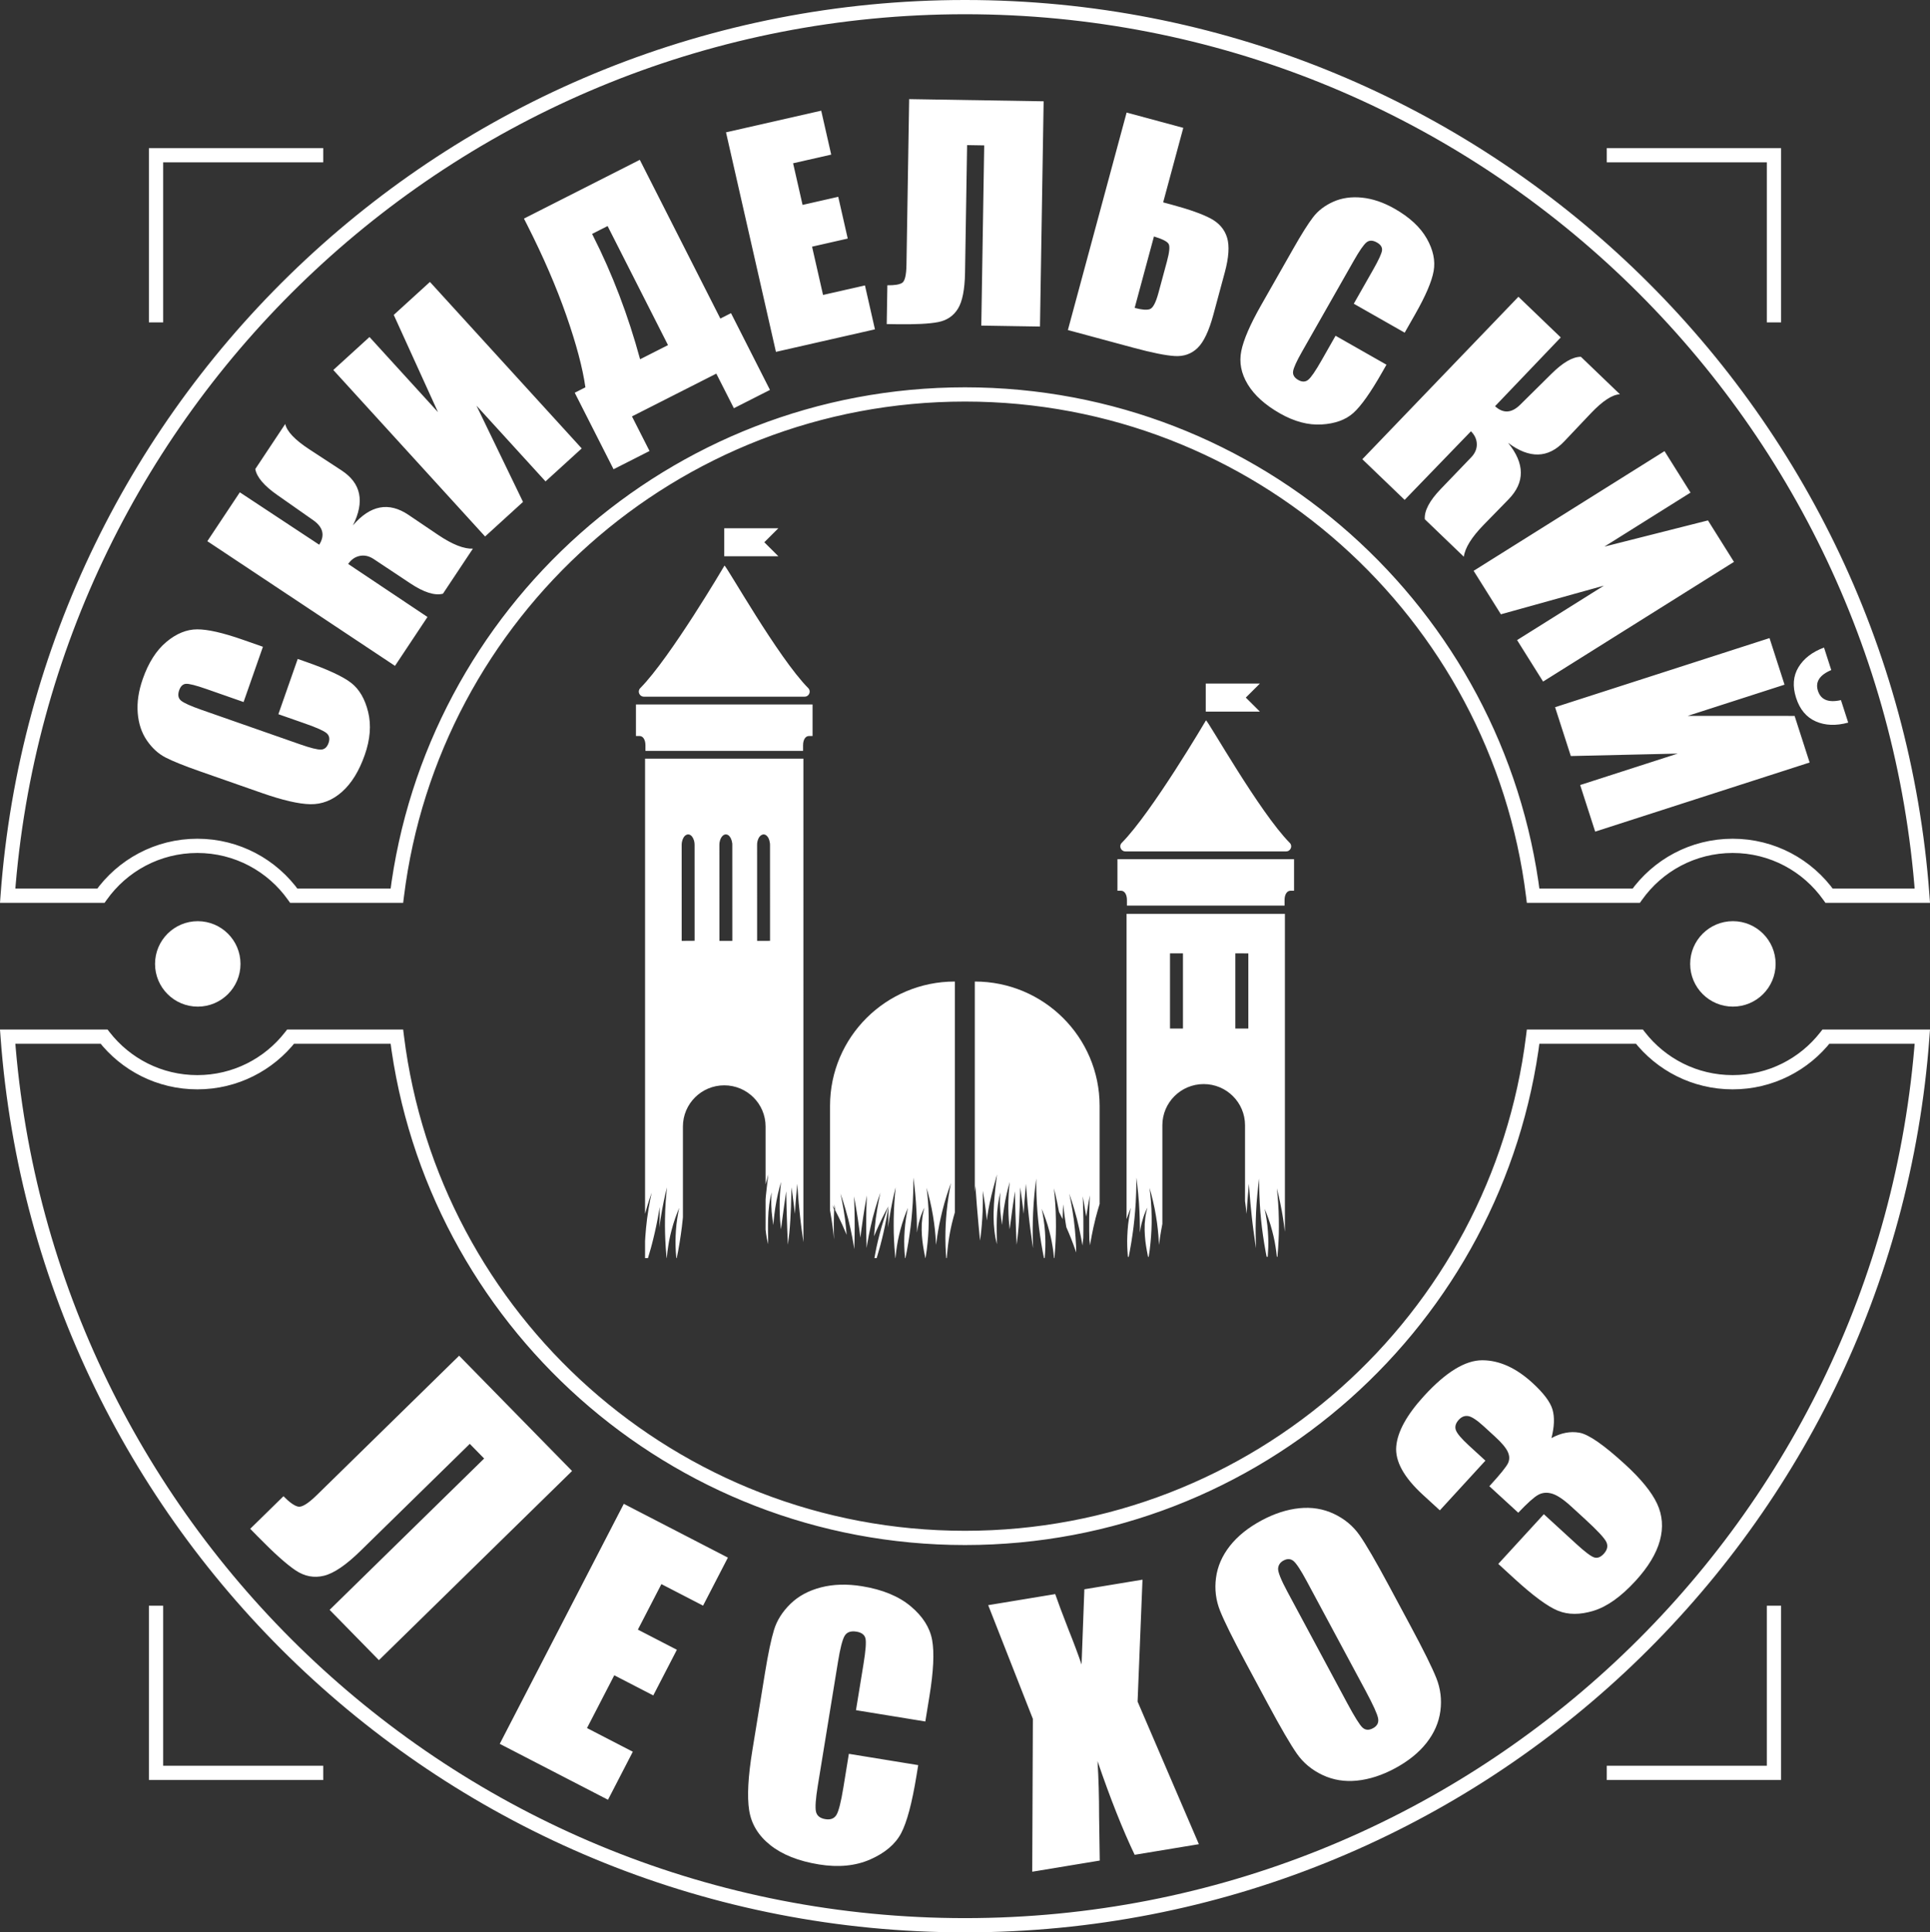 <?xml version="1.0" encoding="utf-8"?>
<!-- Generator: Adobe Illustrator 24.1.2, SVG Export Plug-In . SVG Version: 6.00 Build 0)  -->
	<svg version="1.1" id="logo" xmlns="http://www.w3.org/2000/svg" xmlns:xlink="http://www.w3.org/1999/xlink" x="0px" y="0px"
            viewBox="0 0 677.56 678.5" style="enable-background:new 0 0 677.56 678.5;" xml:space="preserve">
           <rect x="0" y="0" width="677.56" height="678.5" fill="#333333" stroke="none"/>
           <style type="text/css">
               .st0{fill:none;stroke:#fff;stroke-width:5;stroke-miterlimit:10;stroke-dasharray:4240;}
               .st1{fill:#fff; animation: check_c_o 1000ms linear 1 normal forwards}@keyframes check_c_o { 0% {opacity: 0} 79% {opacity: 0} 80% {opacity: 0.3} 100% {opacity: 1}}
               .st11{fill:rgba(255, 255, 255, 1); animation: check_c_o 1000ms linear 1 normal forwards}@keyframes check_c_o { 0% {opacity: 0} 79% {opacity: 0} 80% {opacity: 0.3} 100% {opacity: 1}}          
           </style>
           <path id="kontur_1_"  stroke-dashoffset="0" class="st0" d="M54.78,113.195V54.5h58.695 M622.78,113.195V54.5
               h-58.695 M564.085,622.5h58.695v-58.695 M54.78,563.805V622.5h58.695 M641.02,364
               c-7.59,9.74-19.43,16-32.74,16s-25.15-6.26-32.74-16h-37.31
               c-12.3,99.21-96.91,176-199.45,176s-187.15-76.79-199.45-176h-37.31
               c-7.59,9.74-19.43,16-32.74,16s-25.15-6.26-32.74-16H2.69
               c12.8,174.45,158.38,312,336.09,312s323.29-137.55,336.09-312H641.02z
               M338.78,2.5C161.07,2.5,15.49,140.05,2.69,314.5h32.74
               C42.94,303.91,55.3,297,69.28,297s26.34,6.91,33.85,17.5h36.2
               c12.3-99.21,96.91-176,199.45-176s187.15,76.79,199.45,176h36.2
               c7.51-10.59,19.87-17.5,33.85-17.5s26.34,6.91,33.85,17.5h32.74
               C662.07,140.05,516.49,2.5,338.78,2.5z"/>
               <animate href="#kontur_1_" attributeName="stroke-dashoffset" begin="0s;click"  restart="whenNotActive" values="4240; 0" dur="2s" repeatCount="1" fill="freeze"	calcMode="linear"></animate>
           <path id="tochka_1_" class="st11" d="M608.363,323.448c-8.284,0-15,6.716-15,15c0,8.284,6.716,15,15,15
               s15-6.716,15-15C623.363,330.163,616.648,323.448,608.363,323.448L608.363,323.448z
               M69.43,323.453c-8.284,0-15,6.716-15,15c0,8.284,6.716,15,15,15s15-6.716,15-15
               C84.43,330.168,77.714,323.453,69.43,323.453L69.43,323.453z"/>

           
           
           
           <path id="towers" class="st1" d="M273.26,185.48h-19v9.84h19l-4.94-4.92L273.26,185.48z M283.75,241.62
               c-10.6-10.7-28.74-42.99-29.41-43.02c0,0-18.99,32.32-29.57,43.02
               c-0.55,0.56-0.63,1.31-0.36,1.92c0.26,0.61,0.85,1.08,1.63,1.08
               h56.44c0.81,0,1.41-0.51,1.66-1.15
               C284.37,242.87,284.28,242.15,283.75,241.62z M442.3,240.02h-19v9.84h19
               l-4.94-4.92L442.3,240.02z M223.26,247.35v11.08h1.25
               c1.25,0,2.08,1.31,2.08,3.26v1.96h55.34v-1.96
               c0-1.95,0.83-3.26,2.08-3.26h1.25v-11.08H223.26z M452.79,295.95
               C442.19,285.25,424.05,252.96,423.38,252.93c0,0-18.99,32.32-29.57,43.02
               c-0.56,0.55-0.63,1.31-0.37,1.92c0.27,0.61,0.86,1.08,1.64,1.08
               h56.44c0.81,0,1.41-0.51,1.66-1.15
               C453.41,297.2,453.32,296.48,452.79,295.95z M226.46,266.38V426.21
               c0.48-1.75,0.97-3.41,1.4-4.72c0.26-0.83,0.51-1.51,0.67-1.99
               c0.16-0.48,0.26-0.75,0.26-0.75s-0.06,0.28-0.17,0.78
               c-0.1,0.49-0.27,1.2-0.42,2.05c-0.34,1.7-0.71,3.98-1.02,6.26
               c-0.29,2.29-0.51,4.58-0.62,6.3c-0.05,0.65-0.08,1.21-0.1,1.66
               v5.92c0,0.02,0,0.03,0,0.03h1.02c0.78-2.56,1.36-4.77,1.36-4.77
               s0.86-3.24,1.54-6.53c0.7-3.3,1.21-6.64,1.21-6.64
               s0.04,3.38-0.1,6.77c-0.01,0.16-0.01,0.31-0.02,0.46
               c0.2-1.56,0.54-3.91,0.97-6.25c0.37-2.01,0.78-4,1.13-5.48
               c0.31-1.3,0.53-2.21,0.58-2.42c-0.05,0.48-0.45,4.25-0.61,8.02
               c-0.07,2.02-0.11,4.04-0.1,5.55c0.02,1.51,0.04,2.51,0.04,2.51
               s0.09,4.02,0.47,8.01C233.98,441.24,234,441.5,234.03,441.75h0.05v-0.04
               c0.14-1.54,0.33-3.07,0.52-4.2c0.18-1.14,0.32-1.89,0.32-1.89
               s0.15-0.75,0.4-1.87c0.25-1.11,0.64-2.58,1.07-4.03
               c0.45-1.45,0.95-2.87,1.37-3.92c0.36-0.92,0.63-1.56,0.69-1.71
               c-0.03,0.16-0.18,0.84-0.36,1.8c-0.21,1.1-0.43,2.58-0.61,4.05
               c-0.15,1.48-0.26,2.96-0.29,4.06c-0.04,1.11-0.05,1.84-0.05,1.84
               s0,0.74,0.03,1.84c0.03,1.1,0.12,2.56,0.26,4
               c0,0.02,0.01,0.05,0.01,0.07h0.13c0.17-0.79,0.33-1.6,0.49-2.43
               c0.39-2.11,0.74-4.24,0.96-5.85c0.22-1.6,0.36-2.67,0.36-2.67
               s0.12-1.08,0.3-2.69c0.02-0.23,0.05-0.48,0.07-0.73v-31.83
               c0-7.98,6.49-14.46,14.51-14.46c8.01,0,14.51,6.48,14.51,14.46v20.31
               c0.11-0.43,0.23-0.84,0.33-1.22c0.34-1.21,0.58-2.06,0.63-2.26
               c-0.02,0.2-0.13,1.09-0.29,2.33c-0.18,1.41-0.39,3.31-0.57,5.2
               c-0.04,0.43-0.07,0.85-0.1,1.27v10.58c0.1,0.96,0.24,2,0.43,3.02
               c0.14,0.72,0.31,1.44,0.49,2.12c-0.01-0.84-0.03-1.63-0.04-2.31
               c-0.02-1.29-0.03-2.16-0.03-2.16s0-0.86,0-2.17
               c0-1.3,0.04-3.04,0.17-4.78c0.14-1.74,0.37-3.46,0.64-4.73
               c0.1-0.64,0.26-1.16,0.34-1.53c0.09-0.37,0.14-0.58,0.14-0.58
               s-0.01,0.22-0.04,0.59c-0.02,0.38-0.09,0.91-0.1,1.56
               c-0.05,1.28,0,2.99,0.13,4.69c0.16,1.69,0.39,3.38,0.59,4.64
               c0,0.01,0,0.01,0.01,0.02c0.07-1.05,0.13-1.72,0.13-1.72
               s0.08-0.86,0.24-2.15c0.15-1.28,0.42-2.98,0.73-4.67
               c0.33-1.68,0.71-3.35,1.04-4.59c0.29-1.08,0.51-1.84,0.56-2.01
               c-0.02,0.18-0.11,0.96-0.21,2.07c-0.13,1.27-0.23,2.96-0.28,4.65
               c-0.03,1.69-0.01,3.37,0.04,4.63c0.06,1.26,0.11,2.1,0.11,2.1
               s0.06,0.84,0.19,2.08c0.03,0.35,0.07,0.72,0.12,1.12
               c0.07-0.54,0.47-3.59,0.88-6.65C275.53,421.64,276,418.28,276,418.28
               s0.08,3.39,0.16,6.79c0.11,3.38,0.22,6.77,0.22,6.77
               s0.1,2.42,0.22,5.21c0.21-1.49,0.38-2.99,0.5-4.13
               c0.13-1.29,0.19-2.15,0.19-2.15s0.06-0.86,0.15-2.15
               c0.08-1.3,0.17-3.03,0.24-4.77c0.12-3.47,0.19-6.96,0.19-6.96
               s0.49,3.45,0.92,6.91c0.1,0.82,0.2,1.64,0.28,2.41
               c0.07-1.1,0.14-2.38,0.23-3.65c0.25-3.46,0.6-6.9,0.6-6.9
               s0.21,3.45,0.52,6.89c0.31,3.43,0.72,6.85,0.72,6.85
               s0.41,3.38,0.91,6.75V266.38H226.46z M239.32,330.36l-0.01-33.63
               c0-0.13,0.01-0.25,0.01-0.37c0.01-0.14,0.02-0.27,0.04-0.4
               c0-0.01,0-0.01,0-0.02v-0.01l0.01-0.01v-0.04c0-0.01,0-0.01,0-0.01
               c0-0.01,0-0.01,0-0.01s0,0,0-0.01c0.01,0,0.01,0,0.01,0v-0.01
               c0-0.01,0-0.01,0-0.01s0,0,0-0.01c0,0,0,0,0-0.01v-0.01c0,0,0,0,0-0.01
               c0.01,0,0.01-0.01,0.01-0.01c0-0.01,0-0.01,0-0.01s0,0,0-0.01c0,0,0,0,0-0.01
               s0-0.02,0-0.02c0.01-0.01,0.01-0.01,0.01-0.01s0,0,0-0.01c0,0,0,0,0-0.01
               v-0.01c0.1-0.58,0.29-1.1,0.53-1.53l0.01-0.01v-0.01
               c0.01-0.01,0.01-0.01,0.01-0.01v-0.01c0.01,0,0.01-0.01,0.01-0.01
               c0-0.01,0-0.01,0-0.01c0.01,0,0.01,0,0.01,0c0-0.01,0-0.01,0-0.01
               c0.01,0,0.01-0.01,0.01-0.01s0,0,0-0.01h0.01v-0.01
               c0-0.01,0.01-0.01,0.01-0.01v-0.01c0,0,0.01,0,0.01-0.01
               c0-0.01,0.01-0.01,0.01-0.01v-0.01c0,0,0.01,0,0.01-0.01v-0.01h0.01
               c0-0.01,0-0.01,0-0.01s0.01,0,0.01-0.01v-0.01h0.01c0-0.01,0-0.01,0-0.01
               l0.01-0.01v-0.01h0.01c0-0.01,0-0.01,0-0.01s0.01,0,0.01-0.01
               c0-0.01,0-0.01,0-0.01c0.01,0,0.01,0,0.01,0c0-0.01,0-0.01,0-0.01
               c0.01,0,0.01,0,0.01-0.01c0,0,0,0,0-0.01c0.01,0,0.01,0,0.01,0v-0.01
               c0.01,0,0.01,0,0.01,0c0-0.01,0-0.01,0-0.01s0,0,0.01-0.01
               c0-0.01,0-0.01,0-0.01h0.01c0,0,0,0,0-0.01h0.01c0-0.01,0-0.01,0-0.01
               c0.01-0.01,0.01-0.01,0.01-0.01s0,0,0-0.01c0.01,0,0.01,0,0.01,0v-0.01
               h0.01c0,0,0,0,0-0.01c0,0,0,0,0.01,0v-0.01c0-0.01,0.01-0.01,0.01-0.01v-0.01
               c0,0,0,0,0.01,0v-0.01c0.01,0,0.01,0,0.01,0s0,0,0-0.01c0,0,0.01,0,0.01-0.01
               C240.25,293.7,240.25,293.7,240.25,293.7v-0.01c0.01,0,0.01,0,0.01,0s0,0,0-0.01
               h0.01c0-0.01,0-0.01,0.01-0.01c0,0,0,0,0-0.01c0.01,0,0.01-0.01,0.01-0.01
               s0,0,0.01,0c0-0.01,0-0.01,0.01-0.02c0-0.01,0.01-0.01,0.01-0.01
               c0.01-0.01,0.01-0.01,0.01-0.02c0.01,0,0.01-0.01,0.02-0.01
               c0,0,0,0,0-0.01c0.01,0,0.01,0,0.01-0.01c0.01,0,0.01-0.01,0.01-0.01
               c0.01,0,0.01,0,0.01,0s0,0,0-0.01c0,0,0.01,0,0.01-0.01
               c0.01,0,0.01-0.01,0.01-0.01c0.01-0.01,0.02-0.01,0.02-0.02
               c0.01,0,0.01-0.01,0.01-0.01c0.01,0,0.01-0.01,0.02-0.02
               c0,0,0.01,0,0.01-0.01c0.01,0,0.01-0.01,0.02-0.01l0.01-0.01
               c0.01-0.01,0.01-0.01,0.02-0.02l0.01-0.01
               c0.01-0.01,0.01-0.01,0.02-0.01c0.01-0.01,0.02-0.02,0.03-0.03
               c0,0,0-0.01,0.01-0.01c0,0,0.01-0.01,0.02-0.01
               c0-0.01,0.01-0.01,0.01-0.01c0.01-0.01,0.01-0.01,0.02-0.02
               c0,0,0.01,0,0.01-0.01c0.01,0,0.01,0,0.01-0.01c0.01,0,0.01,0,0.01,0
               l0.01-0.01c0.01,0,0.01-0.01,0.02-0.01l0.01-0.01
               c0.01-0.01,0.01-0.01,0.02-0.01c0-0.01,0-0.01,0-0.01h0.01c0,0,0,0,0.01,0
               c0-0.01,0-0.01,0.01-0.01c0-0.01,0.01-0.01,0.01-0.01h0.01v-0.01h0.01
               c0.01-0.01,0.01-0.01,0.01-0.01s0,0,0.01,0v-0.01h0.01
               c0.01-0.01,0.01-0.01,0.02-0.01c0.01-0.01,0.01-0.01,0.01-0.01
               s0,0,0.01,0l0.01-0.01h0.01v-0.01c0.01,0,0.01,0,0.01,0h0.01v-0.01
               c0.01,0,0.01,0,0.01,0s0,0,0.01,0v-0.01c0.01,0,0.01,0,0.01,0
               c0.01,0,0.01,0,0.01-0.01h0.01c0.01,0,0.01,0,0.01-0.01c0,0,0,0,0.01,0
               c0.01,0,0.01,0,0.01-0.01c0.01,0,0.01,0,0.01,0s0,0,0.01,0v-0.01
               c0.01,0,0.01,0,0.01,0s0,0,0.01,0v-0.01c0.01,0,0.01,0,0.01,0s0,0,0.01,0h0.01
               c0-0.01,0-0.01,0-0.01s0,0,0.01,0h0.01c0,0,0,0,0-0.01h0.02c0,0,0,0,0.01,0
               c0-0.01,0-0.01,0-0.01c0.01,0,0.01,0,0.01,0s0,0,0.01,0
               s0.01-0.01,0.01-0.01s0,0,0.01,0c0,0,0,0,0.01,0c0,0,0,0,0.01,0
               c0-0.01,0-0.01,0-0.01h0.02c0.01,0,0.01,0,0.01,0v-0.01
               c0.01,0,0.01,0,0.01,0s0,0,0.01,0h0.01l0.01-0.01h0.02
               c0.01,0,0.01,0,0.01,0s0,0,0-0.01c0.01,0,0.01,0,0.01,0s0,0,0.01,0h0.02
               c0.01,0,0.01,0,0.01,0c0-0.01,0-0.01,0-0.01c0.01,0,0.01,0,0.01,0s0,0,0.01,0
               h0.02c0.01,0,0.01,0,0.01,0V293c0.01,0,0.01,0,0.01,0s0,0,0.01,0h0.02
               c0,0,0,0,0.01,0c0.01,0,0.01,0,0.01,0h0.01c0,0,0,0,0-0.01c0,0,0,0,0.01,0h0.01
               c0,0,0,0,0.01,0s0.01,0,0.02,0c0.01,0,0.01,0,0.01,0c0.01,0,0.01,0,0.01,0h0.03
               c0,0,0,0,0.01,0c0.01,0,0.01,0,0.01,0h0.01c0,0,0,0,0.01,0s0.01,0,0.01,0h0.01
               c0,0,0,0,0.01,0c0.01,0,0.01,0,0.01,0s0,0,0.01,0c0,0,0,0,0.01,0h0.01c0,0,0,0,0.01,0
               c0,0,0,0,0.01,0h0.01c0,0,0,0,0.01,0s0.01,0,0.01,0s0,0,0.01,0s0.01,0,0.01,0
               c0.01,0,0.01,0,0.01,0s0,0,0.01,0c0.01,0,0.01,0,0.01,0h0.01c0,0,0,0,0.01,0
               C241.75,293,241.75,293,241.75,293c0.01,0,0.01,0,0.01,0s0,0,0.01,0c0,0,0,0,0.01,0h0.01
               c0,0,0,0,0.01,0s0.01,0,0.01,0h0.01c0,0,0,0,0,0.01h0.02c0.01,0,0.01,0,0.01,0
               c0.01,0,0.01,0,0.01,0h0.01c0,0,0,0,0,0.01h0.02c0.01,0,0.01,0,0.01,0
               c0.01,0,0.01,0,0.01,0s0,0,0.01,0v0.01c0,0,0,0,0.01,0h0.01
               c0.01,0,0.01,0,0.01,0l0.01,0.01c0,0,0,0,0.01,0c0.01,0,0.01,0,0.01,0
               s0,0,0.01,0v0.01h0.03c0,0,0,0,0,0.01c0.01,0,0.01,0,0.01,0
               c0.01,0,0.01,0,0.01,0c0.01,0,0.01,0,0.01,0s0,0.01,0.01,0.01c0,0,0,0,0.01,0
               h0.01c0,0,0,0,0,0.01c0,0,0,0,0.01,0h0.02v0.01h0.01c0,0,0,0,0.01,0c0,0,0,0,0,0.01
               c0.01,0,0.01,0,0.01,0s0,0,0.01,0c0.01,0,0.01,0,0.01,0.01c0,0,0,0,0.01,0
               c0,0,0,0,0.01,0v0.01c0,0,0,0,0.01,0c0,0,0,0,0.01,0c0,0.01,0,0.01,0.01,0.01
               c0,0,0,0,0.01,0l0.01,0.01c0,0,0,0,0.01,0c0,0,0,0.01,0.01,0.01c0,0,0,0,0.01,0
               c0,0,0,0.01,0.01,0.01h0.01c0,0.01,0,0.01,0.01,0.01c0,0,0,0,0.01,0
               c0,0,0,0,0,0.01c0,0,0,0,0.01,0c0,0,0,0,0.01,0c0,0.01,0,0.01,0,0.01s0,0,0.01,0
               c0,0,0,0,0.01,0v0.01c0,0,0,0,0.01,0c0,0,0,0.01,0.01,0.01s0.01,0,0.01,0s0,0,0,0.01
               c0.01,0,0.01,0,0.01,0s0,0,0.01,0c0,0,0,0,0,0.01h0.01c0,0,0,0,0,0.01
               c0.01,0,0.01,0,0.01,0h0.01V293.25c0,0,0,0,0.01,0c0,0.01,0.01,0.01,0.01,0.01
               s0,0,0.01,0c0,0,0,0,0,0.01c0,0,0,0,0.01,0c0,0,0,0.01,0.01,0.01
               c0.01,0,0.01,0,0.01,0c0,0.01,0,0.01,0,0.01h0.01v0.01
               c0.01,0,0.01,0,0.01,0s0,0,0.01,0.01c0,0,0,0,0.01,0v0.01c0,0,0,0,0.01,0v0.01
               c0.01,0,0.01,0,0.01,0s0.01,0,0.01,0.01h0.01c0,0,0,0,0,0.01
               c0.01,0,0.01,0,0.01,0s0,0,0,0.01c0,0,0,0,0.01,0c0,0,0,0,0,0.01
               c0.01,0,0.01,0,0.01,0h0.01c0,0.01,0,0.01,0,0.01s0,0,0.01,0
               c0,0.01,0,0.01,0,0.01c0.01,0,0.01,0,0.01,0s0,0,0,0.01h0.01v0.01h0.01
               c0,0,0,0.01,0.01,0.01c0.01,0,0.01,0.01,0.01,0.01s0.01,0,0.01,0.01
               c0,0,0,0,0.01,0v0.01c0,0,0,0,0.01,0v0.01h0.01c0,0.01,0,0.01,0,0.01s0,0,0.01,0
               v0.01c0,0,0,0,0.01,0c0,0,0,0,0,0.01h0.01V293.5c0.01,0,0.01,0,0.01,0
               c0,0.01,0,0.01,0.01,0.01c0,0,0,0,0,0.01h0.01c0,0,0,0,0,0.01
               c0.01,0,0.01,0,0.01,0v0.01c0.01,0,0.01,0,0.01,0c0,0.01,0,0.01,0.01,0.01
               c0,0,0,0,0,0.01h0.01v0.01c0.01,0,0.01,0,0.01,0
               c0,0.01,0.01,0.01,0.01,0.02h0.01v0.01h0.01c0,0,0,0,0,0.01
               c0,0,0.01,0,0.01,0.01c0,0,0,0,0.01,0c0,0.01,0,0.01,0,0.01s0,0,0.01,0.01
               c0,0,0,0,0.01,0.01l0.01,0.01v0.01c0,0,0,0,0.01,0c0,0,0,0.01,0.01,0.01
               c0,0.01,0,0.01,0.01,0.01c0.29,0.36,0.53,0.82,0.7,1.36
               c0.03,0.11,0.06,0.22,0.09,0.33c0,0.02,0.01,0.04,0.01,0.07
               c0,0,0,0,0,0.01c0.01,0,0.01,0.01,0.01,0.01v0.01c0,0.01,0,0.02,0.01,0.03
               c0,0.01,0,0.01,0,0.01c0,0.01,0,0.01,0,0.01s0,0,0,0.01v0.01
               c0,0.01,0.01,0.01,0.01,0.01s0,0,0,0.01s0,0.01,0,0.01
               c0,0.01,0,0.01,0,0.01s0,0,0,0.01v0.01c0.01,0,0.01,0,0.01,0
               c0,0.01,0,0.01,0,0.01c0,0.01,0,0.01,0,0.01v0.01c0,0.01,0,0.01,0,0.01
               v0.01c0,0,0.01,0,0.01,0.01v0.01c0,0.01,0,0.01,0,0.01s0,0,0,0.01v0.01
               c0,0,0,0,0,0.01c0.01,0,0.01,0.01,0.01,0.01s0,0,0,0.01s0,0.01,0,0.01
               s0,0,0,0.01v0.01c0,0.01,0,0.01,0,0.01c0.01,0,0.01,0,0.01,0.01v0.01
               c0,0.01,0,0.01,0,0.02v0.01c0,0.01,0,0.01,0,0.01s0,0,0,0.01
               c0.01,0,0.01,0,0.01,0v0.01c0,0,0,0,0,0.01c0,0,0,0,0,0.01s0,0.01,0,0.02v0.01
               c0,0.01,0,0.01,0.01,0.01c0,0.01,0,0.01,0,0.01v0.01c0,0.01,0,0.01,0,0.01
               s0,0,0,0.01v0.03c0,0,0,0.01,0.01,0.01c0,0.01,0,0.01,0,0.01s0,0,0,0.01
               c0,0,0,0,0,0.01v0.04c0,0.01,0,0.01,0,0.01c0,0.01,0.01,0.01,0.01,0.01v0.01
               c0,0,0,0,0,0.01v0.05c0,0.01,0,0.01,0,0.02c0.01,0.02,0.01,0.05,0.01,0.08
               c0.01,0.15,0.02,0.3,0.02,0.46l0.01,33.64H239.32z M252.56,330.36
               l-0.01-33.63c0-0.13,0-0.25,0.01-0.37v-0.01c0-0.01,0-0.01,0-0.01v-0.01
               c0,0,0,0,0-0.01v-0.03c0,0,0,0,0-0.01c0.01,0,0.01,0,0.01,0c0-0.01,0-0.01,0-0.01
               s0,0,0-0.01s0-0.01,0-0.01s0,0,0-0.01s0-0.01,0-0.01c0-0.01,0-0.01,0-0.02v-0.01
               c0-0.01,0-0.01,0-0.01v-0.01c0,0,0,0,0-0.01v-0.01h0.01c0-0.01,0-0.01,0-0.01
               v-0.01c0,0,0,0,0-0.01s0-0.01,0-0.01s0,0,0-0.01s0-0.01,0-0.01s0,0,0-0.01v-0.01
               c0-0.01,0-0.01,0-0.01v-0.01c0.01,0,0.01-0.01,0.01-0.01
               c0-0.01,0-0.01,0-0.01v-0.01c0-0.01,0-0.01,0-0.01s0,0,0-0.01V296
               c0-0.01,0-0.01,0-0.01v-0.01c0,0,0-0.01,0.01-0.01c0,0,0,0,0-0.01v-0.01
               c0-0.01,0-0.01,0-0.01s0,0,0-0.01v-0.01c0-0.01,0-0.01,0-0.01
               c0-0.01,0.01-0.02,0.01-0.03v-0.02c0-0.01,0-0.01,0-0.01s0,0,0-0.01v-0.01
               c0.01-0.01,0.01-0.02,0.01-0.03c0,0,0,0,0-0.01v-0.01c0-0.01,0-0.01,0-0.01
               c0.01-0.02,0.01-0.04,0.01-0.06c0,0,0,0,0.01-0.01v-0.01
               c0-0.02,0-0.04,0.01-0.05c0-0.01,0-0.01,0-0.02
               c0.17-0.9,0.54-1.67,1.03-2.13c0.01-0.01,0.01-0.01,0.02-0.01
               c0-0.01,0-0.01,0-0.01c0.01,0,0.01-0.01,0.01-0.01
               c0.01-0.01,0.01-0.01,0.02-0.01v-0.01h0.01v-0.01
               c0.01,0,0.01-0.01,0.02-0.01c0-0.01,0.01-0.01,0.01-0.01s0,0,0-0.01
               c0.01,0,0.01,0,0.02,0c0-0.01,0-0.01,0-0.01s0.01,0,0.01-0.01
               c0.01,0,0.01,0,0.01,0s0,0,0-0.01h0.01c0,0,0,0,0-0.01c0.01,0,0.01,0,0.01,0
               s0,0,0.01,0c0-0.01,0-0.01,0-0.01h0.01c0-0.01,0-0.01,0-0.01
               c0.01,0,0.01,0,0.01,0c0-0.01,0-0.01,0-0.01h0.01v-0.01
               c0.01,0,0.01,0,0.01,0s0,0,0.01,0c0-0.01,0-0.01,0-0.01h0.01
               c0-0.01,0-0.01,0-0.01c0.01,0,0.01,0,0.01,0l0.01-0.01c0,0,0,0,0.01,0
               c0,0,0,0,0-0.01c0,0,0,0,0.01,0c0,0,0,0,0-0.01c0.01,0,0.01,0,0.01,0s0,0,0.01,0
               c0-0.01,0-0.01,0-0.01h0.01c0,0,0,0,0-0.01h0.02v-0.01H254c0,0,0-0.01,0.01-0.01
               c0,0,0,0,0.01,0c0-0.01,0-0.01,0-0.01s0,0,0.01,0
               c0.01-0.01,0.01-0.01,0.01-0.01s0,0,0.01,0v-0.01c0.01,0,0.01,0,0.01,0
               s0,0,0.01,0v-0.01c0.01,0,0.01,0,0.01,0c0.01,0,0.01,0,0.01,0
               c0-0.01,0-0.01,0-0.01c0.01,0,0.01,0,0.01,0s0,0,0.01-0.01h0.01
               c0,0,0,0,0.01-0.01c0.01,0,0.01,0,0.01,0v-0.01c0.01,0,0.01,0,0.01,0h0.01
               v-0.01c0.01,0,0.01,0,0.01,0c0.01,0,0.01,0,0.01,0s0,0,0-0.01
               c0.01,0,0.01,0,0.01,0c0.01,0,0.01,0,0.01,0s0,0,0.01-0.01
               c0.01,0,0.01,0,0.01,0s0,0,0.01,0v-0.01c0.01,0,0.01,0,0.01,0s0,0,0.01,0v-0.01
               c0,0,0,0,0.01,0c0,0,0,0,0.01,0c0-0.01,0-0.01,0.01-0.01h0.01c0,0,0,0,0.01,0v-0.01
               h0.02l0.01-0.01c0,0,0,0,0.01,0c0.01,0,0.01,0,0.01,0s0-0.01,0.01-0.01
               s0.01,0,0.01,0s0,0,0.01,0c0-0.01,0-0.01,0-0.01c0.01,0,0.01,0,0.01,0h0.01
               c0.01,0,0.01,0,0.01,0l0.01-0.01c0,0,0,0,0.01,0s0.01,0,0.01,0s0,0,0.01,0v-0.01
               c0,0,0,0,0.01,0h0.01c0.01,0,0.01,0,0.01,0c0.01,0,0.01,0,0.01,0s0,0,0-0.01
               c0,0,0,0,0.01,0s0.01,0,0.01,0h0.01c0.01,0,0.01,0,0.01,0
               c0-0.01,0.01-0.01,0.01-0.01s0,0,0.01,0s0.01,0,0.01,0h0.03V293c0,0,0,0,0.01,0
               c0.01,0,0.01,0,0.01,0h0.01c0,0,0,0,0.01,0s0.01,0,0.01,0s0,0,0.01,0
               c0.01,0,0.01,0,0.01-0.01h0.01c0.01,0,0.01,0,0.01,0c0.01,0,0.01,0,0.01,0
               c0.01,0,0.01,0,0.01,0h0.02c0,0,0,0,0.01,0s0.01,0,0.01,0H254.75c0,0,0,0,0.01,0
               s0.01,0,0.01,0s0,0,0.01,0c0,0,0,0,0.01,0c0.01,0,0.01,0,0.01,0s0,0,0.01,0
               c0,0,0,0,0.01,0h0.01c0,0,0,0,0.01,0c0.01,0,0.01,0,0.01,0h0.01
               c0.01,0,0.01,0,0.01,0c0.01,0,0.01,0,0.01,0s0,0,0.01,0h0.02c0,0,0,0,0.01,0
               s0.01,0,0.01,0h0.01c0,0,0,0,0.01,0s0.01,0,0.01,0s0,0,0.01,0c0,0,0,0,0.01,0
               C254.98,293,254.99,293,254.99,293s0,0,0.01,0s0.01,0,0.01,0h0.03c0,0,0,0,0.01,0
               c0,0,0,0,0.01,0.01h0.01c0.01,0,0.01,0,0.01,0c0.01,0,0.01,0,0.01,0s0,0,0.01,0
               c0.01,0,0.01,0,0.01,0.01h0.01c0.01,0,0.01,0,0.01,0c0.01,0,0.01,0,0.01,0
               s0,0,0.01,0v0.01c0.01,0,0.01,0,0.01,0s0,0,0.01,0h0.02v0.01
               c0.01,0,0.01,0,0.01,0c0.01,0,0.01,0,0.01,0s0,0,0.01,0
               c0.01,0,0.01,0.01,0.01,0.01s0,0,0.01,0h0.02c0,0,0,0,0,0.01
               c0.01,0,0.01,0,0.01,0h0.01c0.01,0,0.01,0,0.01,0v0.01
               c0.01,0,0.01,0,0.01,0s0,0,0.01,0c0,0,0,0,0.01,0c0,0,0,0,0,0.01h0.01c0,0,0,0,0.01,0
               l0.01,0.01h0.02c0,0,0,0,0,0.01c0.01,0,0.01,0,0.01,0c0.01,0,0.01,0,0.01,0
               s0,0,0.01,0.01c0.01,0,0.01,0,0.01,0s0,0,0.01,0v0.01c0.01,0,0.01,0,0.01,0
               s0,0,0.01,0c0,0.01,0,0.01,0,0.01s0,0,0.01,0c0,0,0,0,0.01,0v0.01c0,0,0,0,0.01,0
               c0,0,0,0,0.01,0v0.01c0,0,0,0,0.01,0c0,0,0,0,0.01,0v0.01c0.01,0,0.01,0,0.01,0
               s0,0,0.01,0c0,0.01,0,0.01,0,0.01s0,0,0.01,0c0,0,0,0,0.01,0c0,0,0,0,0,0.01
               c0,0,0,0,0.01,0c0.01,0.01,0.01,0.01,0.01,0.01c0.01,0,0.01,0,0.01,0
               s0,0.01,0.01,0.01s0.01,0,0.01,0v0.01c0.01,0,0.01,0,0.01,0
               c0.01,0,0.01,0,0.01,0.01h0.01c0,0,0,0,0,0.01c0.01,0,0.01,0,0.01,0h0.01
               c0,0,0,0,0,0.01h0.01L255.66,293.25c0,0,0,0,0.01,0c0,0.01,0,0.01,0,0.01s0,0,0.01,0
               c0,0,0,0,0.01,0.01c0.01,0,0.01,0,0.01,0v0.01c0.01,0,0.01,0,0.01,0
               c0.01,0.01,0.01,0.01,0.01,0.01s0,0,0.01,0v0.01h0.01c0,0,0,0,0,0.01
               c0,0,0,0,0.01,0s0.01,0.01,0.01,0.01c0.01,0,0.01,0,0.01,0v0.01
               c0.01,0,0.01,0,0.01,0s0,0,0,0.01c0,0,0,0,0.01,0c0,0,0,0,0.01,0.01c0,0,0,0,0.01,0
               c0,0,0,0,0,0.01c0.01,0,0.01,0,0.01,0s0,0,0,0.01h0.01
               c0,0.01,0.01,0.01,0.01,0.01c0.01,0.01,0.01,0.01,0.01,0.01
               c0.01,0,0.01,0,0.01,0.01h0.01v0.01c0,0,0,0,0.01,0v0.01c0,0,0,0,0.01,0v0.01
               h0.01c0,0,0,0,0,0.01c0,0,0,0,0.01,0c0,0,0,0.01,0.01,0.01l0.01,0.01c0,0,0,0,0.01,0
               c0,0.01,0,0.01,0,0.01s0,0,0.01,0v0.01c0,0,0.01,0,0.01,0.01
               c0.01,0,0.01,0.01,0.01,0.01s0,0,0.01,0c0,0.01,0,0.01,0,0.01h0.01
               c0,0,0,0,0,0.01c0.01,0,0.01,0,0.01,0.01c0.01,0,0.01,0,0.01,0v0.01
               c0,0,0,0,0.01,0c0,0.01,0,0.01,0,0.01s0.01,0,0.01,0.01
               c0.01,0,0.01,0.01,0.01,0.01s0,0,0.01,0c0,0.01,0,0.01,0.01,0.02
               c0.01,0,0.01,0.01,0.01,0.01s0,0,0.01,0.01c0,0,0,0,0.01,0.01
               c0,0.01,0.01,0.01,0.01,0.01s0,0,0,0.01c0.01,0,0.01,0,0.01,0.01
               c0.01,0,0.01,0.01,0.02,0.01v0.01l0.01,0.01
               c0.01,0.01,0.01,0.01,0.01,0.01c0.3,0.36,0.54,0.82,0.7,1.36
               c0.04,0.11,0.07,0.22,0.09,0.33c0.01,0.02,0.01,0.04,0.02,0.07
               c0,0,0,0,0,0.01v0.01c0,0,0,0.01,0.01,0.01v0.03c0,0.01,0,0.01,0,0.01
               c0.01,0.01,0.01,0.01,0.01,0.01s0,0,0,0.01v0.01c0,0.01,0,0.01,0,0.01
               s0,0,0,0.01s0.01,0.01,0.01,0.01c0,0.01,0,0.01,0,0.01s0,0,0,0.01v0.01
               c0,0.01,0,0.01,0,0.01c0,0.01,0,0.01,0.01,0.01v0.01c0,0.01,0,0.01,0,0.01
               v0.01c0,0,0,0,0,0.01v0.01c0.01,0.01,0.01,0.01,0.01,0.01s0,0,0,0.01v0.01
               c0,0,0,0,0,0.01v0.01c0,0,0,0,0,0.01c0,0,0,0,0.01,0c0,0.01,0,0.01,0,0.01s0,0,0,0.01
               v0.01c0,0.01,0,0.01,0,0.01s0,0,0,0.01v0.01
               c0.01,0.01,0.01,0.01,0.01,0.02v0.01c0,0.01,0,0.01,0,0.01s0,0,0,0.01
               v0.01c0,0,0,0,0,0.01c0,0,0.01,0,0.01,0.01s0,0.01,0,0.02v0.01
               c0,0.01,0,0.01,0,0.01c0,0.01,0,0.01,0,0.01v0.01c0,0.01,0,0.01,0.01,0.01
               c0,0,0,0,0,0.01V296c0,0.01,0,0.01,0,0.01s0,0,0,0.01c0,0,0,0,0,0.01
               c0.01,0.01,0.01,0.03,0.01,0.04s0,0.01,0,0.01c0,0.01,0,0.01,0,0.01
               v0.01c0,0,0,0,0,0.01c0.01,0.02,0.01,0.03,0.01,0.05c0,0.01,0,0.01,0,0.02
               c0,0.02,0,0.05,0.01,0.08c0.01,0.15,0.01,0.3,0.01,0.46l0.01,33.64
               H252.56z M265.8,330.36l-0.01-33.63c0-0.13,0-0.25,0.01-0.37
               c0-0.14,0.02-0.28,0.03-0.42c0.01,0,0.01,0,0.01,0v-0.06
               c0-0.01,0.01-0.01,0.01-0.01c0-0.01,0-0.01,0-0.01s0,0,0-0.01v-0.01
               c0-0.02,0-0.03,0.01-0.04c0-0.01,0-0.01,0-0.01s0,0,0-0.01c0,0,0,0,0-0.01v-0.01
               c0-0.01,0-0.02,0.01-0.03c0,0,0,0,0-0.01v-0.01c0-0.01,0-0.01,0-0.01v-0.01
               c0,0,0,0,0-0.01c0,0,0,0,0.01,0c0-0.01,0-0.02,0-0.02c0-0.01,0-0.01,0-0.02v-0.01
               c0.01,0,0.01-0.01,0.01-0.01c0-0.01,0-0.01,0-0.01v-0.01c0,0,0-0.01,0-0.02
               s0.01-0.01,0.01-0.01s0,0,0-0.01s0-0.01,0-0.01s0,0,0-0.01v-0.01
               c0.01-0.01,0.01-0.02,0.01-0.03c0,0,0,0,0-0.01v-0.01c0,0,0,0,0.01,0
               c0-0.01,0-0.01,0-0.01v-0.01c0,0,0,0,0-0.01s0.01-0.02,0.01-0.03v-0.01
               c0,0,0,0,0-0.01v-0.01c0.01-0.02,0.01-0.04,0.02-0.06
               c0.02-0.1,0.05-0.19,0.08-0.28c0.05-0.18,0.11-0.35,0.18-0.51
               c0.01-0.01,0.01-0.01,0.01-0.02c0.01-0.01,0.01-0.01,0.01-0.02
               c0,0,0,0,0-0.01c0.01,0,0.01,0,0.01-0.01s0-0.01,0-0.01s0,0,0.01,0
               c0-0.01,0-0.01,0-0.01s0,0,0-0.01c0,0,0,0,0.01,0c0-0.01,0-0.01,0-0.01
               c0-0.01,0-0.01,0-0.01c0.01,0,0.01,0,0.01-0.01c0,0,0,0,0-0.01
               c0.01-0.01,0.01-0.01,0.01-0.01v-0.01c0,0,0,0,0.01-0.01c0,0,0,0,0-0.01
               c0.01-0.01,0.01-0.01,0.01-0.01c0-0.01,0-0.01,0-0.01
               c0.01-0.01,0.01-0.01,0.01-0.01v-0.01l0.01-0.01c0,0,0,0,0-0.01
               c0,0,0,0,0.01-0.01v-0.01c0,0,0,0,0.01,0c0-0.01,0-0.01,0-0.01
               c0-0.01,0-0.01,0-0.01c0.01,0,0.01-0.01,0.01-0.01s0-0.01,0.01-0.02
               c0,0,0-0.01,0.01-0.01c0-0.01,0.01-0.02,0.01-0.03
               c0.01-0.02,0.02-0.04,0.03-0.05c0,0,0,0,0-0.01
               c0.28-0.48,0.65-0.84,1.05-1.02c0.01-0.01,0.02-0.01,0.02-0.01
               c0.01-0.01,0.01-0.01,0.02-0.01c0,0,0.01,0,0.01-0.01c0,0,0,0,0.01,0h0.01
               c0.01-0.01,0.01-0.01,0.01-0.01c0.01,0,0.02,0,0.03-0.01c0,0,0,0,0.01,0
               c0,0,0.01,0,0.01-0.01c0.01,0,0.01,0,0.01,0h0.01
               c0.01,0,0.01-0.01,0.02-0.01s0.01,0,0.02,0
               c0-0.01,0.01-0.01,0.01-0.01c0.01,0,0.01,0,0.01,0s0,0,0.01,0
               c0.01-0.01,0.01-0.01,0.02-0.01s0.01,0,0.01,0h0.01l0.01-0.01
               c0.01,0,0.01,0,0.01,0s0,0,0.01,0s0.01,0,0.01,0h0.01
               c0-0.01,0.01-0.01,0.01-0.01c0.01,0,0.01,0,0.01,0s0,0,0.01,0
               s0.01,0,0.02,0C267.83,293,267.83,293,267.83,293c0.01,0,0.01,0,0.01,0s0,0,0.01,0
               c0,0,0,0,0.01,0h0.01c0.01,0,0.01,0,0.01,0c0.01,0,0.01,0,0.01,0l0.01-0.01
               h0.02c0,0,0,0,0.01,0h0.02c0.01,0,0.01,0,0.01,0c0.01,0,0.01,0,0.01,0
               s0,0,0.01,0s0.01,0,0.01,0H268c0,0,0,0,0.01,0s0.01,0,0.01,0h0.01
               c0.01,0,0.01,0,0.01,0c0.01,0,0.01,0,0.01,0h0.01c0.01,0,0.01,0,0.01,0
               c0.01,0,0.01,0,0.01,0s0,0,0.01,0c0,0,0,0,0.01,0h0.01c0,0,0,0,0.01,0s0.01,0,0.01,0
               h0.01c0,0,0,0,0.01,0c0.01,0,0.01,0,0.01,0h0.01c0,0,0,0,0.01,0c0,0,0,0,0.01,0
               c0,0,0,0,0.01,0s0.01,0,0.01,0h0.01V293c0.01,0,0.01,0,0.01,0
               c0.01,0,0.01,0,0.01,0s0,0,0.01,0s0.01,0,0.01,0h0.01c0,0,0,0,0.01,0
               c0.01,0,0.01,0,0.01,0s0,0,0,0.01c0,0,0,0,0.01,0s0.01,0,0.01,0h0.01c0,0,0,0,0.01,0
               s0.01,0,0.02,0.01c0.01,0,0.01,0,0.01,0h0.01c0,0,0,0,0.01,0
               s0.01,0,0.01,0.01c0,0,0,0,0.01,0c0.01,0,0.01,0,0.01,0h0.01
               c0,0,0.01,0,0.01,0.01h0.01c0,0,0,0,0.01,0s0.01,0,0.02,0.01
               c0.01,0,0.01,0,0.01,0h0.01L268.5,293.06h0.01c0,0,0,0,0.01,0
               s0.01,0.01,0.01,0.01s0,0,0.01,0h0.01c0,0,0,0.01,0.01,0.01s0.01,0,0.01,0
               c0.01,0,0.01,0,0.01,0.01c0,0,0,0,0.01,0h0.01c0.01,0,0.01,0,0.01,0
               c0,0.01,0,0.01,0.01,0.01c0,0,0,0,0.01,0v0.01h0.02c0,0,0,0,0,0.01
               c0.01,0,0.01,0,0.02,0c0.01,0.01,0.01,0.01,0.02,0.01
               c0,0,0.01,0,0.01,0.01c0,0,0,0,0.01,0c0.01,0,0.01,0.01,0.01,0.01h0.01
               c0.01,0,0.01,0.01,0.01,0.01s0,0,0.01,0
               c0.01,0.01,0.01,0.01,0.02,0.01l0.01,0.01c0,0,0,0,0.01,0l0.01,0.01
               c0,0,0.01,0,0.01,0.01c0.01,0,0.01,0,0.01,0l0.01,0.01
               c0.01,0,0.01,0,0.02,0.01h0.01c0,0.01,0,0.01,0,0.01s0,0,0.01,0
               c0,0,0,0,0.01,0.01c0.01,0,0.01,0,0.01,0s0,0,0,0.01c0,0,0,0,0.01,0
               c0,0,0.01,0,0.01,0.01c0,0,0,0,0.01,0c0,0,0,0,0,0.01c0.01,0,0.01,0,0.01,0
               s0,0,0.01,0c0,0.01,0,0.01,0,0.01c0.01,0,0.01,0.01,0.01,0.01h0.01
               l0.01,0.01c0.01,0,0.01,0.01,0.02,0.01c0,0,0,0,0,0.01H269
               c0.01,0,0.01,0,0.01,0.01c0,0,0,0,0.01,0c0,0.01,0,0.01,0,0.01
               c0.01,0,0.01,0,0.01,0c0,0.01,0,0.01,0.01,0.01
               c0,0.01,0.01,0.01,0.01,0.01s0,0,0.01,0c0,0.01,0,0.01,0,0.01h0.01
               c0,0.01,0,0.01,0,0.01c0.01,0,0.01,0,0.01,0c0,0.01,0.01,0.01,0.01,0.01
               c0,0.01,0.01,0.01,0.01,0.01s0,0,0.01,0.01l0.01,0.01
               c0,0,0.01,0,0.01,0.01h0.01c0,0,0,0,0,0.01c0,0,0,0,0.01,0v0.01
               c0.01,0,0.01,0,0.01,0v0.01h0.01c0,0.01,0,0.01,0.01,0.01v0.01
               c0.01,0,0.01,0,0.01,0s0,0,0,0.01c0,0,0,0,0.01,0c0,0,0,0.01,0.01,0.01
               c0,0.01,0.01,0.01,0.01,0.01s0,0.01,0.01,0.01c0,0,0,0,0.01,0.01
               L269.25,293.54c0.01,0.01,0.01,0.01,0.01,0.01s0,0,0,0.01
               c0.01,0,0.01,0,0.01,0s0,0.01,0.01,0.01c0,0.01,0.01,0.01,0.01,0.01
               s0,0,0,0.01c0.01,0,0.01,0,0.01,0v0.01c0.01,0,0.01,0,0.01,0s0,0,0,0.01
               c0,0,0,0,0.01,0c0,0,0,0,0,0.01h0.01c0,0.01,0,0.01,0,0.01c0.01,0,0.01,0,0.01,0
               c0,0.01,0,0.01,0,0.01c0.01,0,0.01,0,0.01,0c0,0.01,0,0.01,0,0.01s0,0,0.01,0
               v0.01l0.01,0.01v0.01c0.01,0,0.01,0,0.01,0v0.01c0.01,0,0.01,0,0.01,0
               v0.01h0.01v0.01c0,0,0,0,0.01,0c0,0,0,0,0,0.01l0.01,0.01c0,0,0,0,0,0.01h0.01V293.75
               c0.01,0,0.01,0,0.01,0v0.01c0,0,0,0,0.01,0v0.01
               c0.01,0.01,0.01,0.01,0.01,0.01v0.01c0.01,0,0.01,0,0.01,0
               c0,0.01,0,0.01,0,0.01c0.01,0,0.01,0,0.01,0c0,0.01,0,0.01,0,0.01
               s0,0,0.01,0.01v0.01H269.5v0.01c0.01,0,0.01,0,0.01,0c0,0.01,0,0.01,0,0.01
               c0.01,0.01,0.01,0.01,0.01,0.01s0,0,0,0.01c0.01,0,0.01,0,0.01,0v0.01
               c0,0,0,0,0.01,0v0.01c0,0,0,0,0,0.01h0.01c0,0,0,0,0,0.01h0.01c0,0.01,0,0.01,0,0.01
               c0,0.01,0.01,0.01,0.01,0.01s0,0,0,0.01h0.01c0,0,0,0,0,0.01
               s0.01,0.01,0.01,0.01s0,0,0,0.01c0.01,0,0.01,0,0.01,0v0.01l0.01,0.01
               c0,0,0,0,0,0.01c0,0,0.01,0,0.01,0.01s0.01,0.01,0.01,0.01v0.01h0.01
               c0,0.01,0,0.01,0,0.01v0.01h0.01c0,0.01,0,0.01,0,0.01l0.01,0.01
               c0,0,0,0,0,0.01c0,0,0,0,0.01,0c0,0,0,0,0,0.01c0,0,0,0.01,0.01,0.01c0,0,0,0,0,0.01
               c0,0,0.01,0,0.01,0.01c0,0,0,0,0,0.01h0.01v0.01c0,0,0,0,0,0.01c0,0,0,0,0.01,0v0.01
               c0,0,0,0,0,0.01c0.01,0,0.01,0,0.01,0v0.01c0.01,0,0.01,0.01,0.01,0.01
               v0.01h0.01c0,0.01,0,0.01,0,0.01c0,0.01,0,0.01,0.01,0.01
               c0,0.01,0,0.01,0,0.01s0,0.01,0.01,0.01c0,0,0,0,0,0.01c0,0,0,0,0,0.01
               c0.01,0,0.01,0,0.01,0s0,0,0,0.01c0.01,0.01,0.01,0.01,0.01,0.01v0.01
               c0,0,0,0,0.01,0c0,0.01,0,0.01,0,0.01s0,0,0,0.01c0.01,0,0.01,0,0.01,0.01
               c0,0,0,0,0,0.01c0,0,0,0,0.01,0v0.01c0,0.01,0,0.01,0,0.01s0.01,0,0.01,0.01
               c0,0,0,0,0,0.01c0.01,0,0.01,0.01,0.01,0.01v0.01c0,0,0,0,0.01,0
               c0,0.01,0,0.01,0,0.01c0,0.01,0,0.01,0,0.01l0.01,0.01
               c0,0.01,0,0.01,0,0.01c0.01,0.01,0.01,0.01,0.01,0.01v0.01
               c0,0,0,0.01,0.01,0.01c0,0,0,0,0,0.01c0,0,0,0,0,0.01c0,0,0,0,0.01,0v0.01
               c0,0.01,0,0.01,0,0.01h0.01c0,0,0,0,0,0.01c0,0,0,0,0,0.01c0,0,0,0,0.01,0
               c0,0.01,0,0.01,0,0.01v0.01l0.01,0.01v0.01c0,0,0,0,0,0.01c0,0,0,0,0.01,0
               c0,0,0,0,0,0.01c0,0,0,0,0,0.01c0,0,0,0,0.01,0v0.02c0,0,0,0,0,0.01c0.01,0,0.01,0,0.01,0
               c0,0.01,0,0.01,0,0.01c0,0.01,0,0.01,0.01,0.01c0,0.01,0,0.01,0,0.01v0.01
               c0.01,0.01,0.01,0.01,0.01,0.02v0.01c0.01,0,0.01,0.01,0.01,0.01
               s0,0,0,0.01c0,0,0.01,0.01,0.01,0.02c0,0,0,0.01,0.01,0.02
               c0,0.01,0,0.01,0.01,0.02c0.03,0.09,0.06,0.19,0.09,0.28
               c0,0.01,0,0.01,0.01,0.02v0.02c0,0.01,0,0.01,0.01,0.01
               c0,0.01,0,0.01,0,0.01s0,0,0,0.01c0,0,0,0,0,0.01c0.01,0,0.01,0.01,0.01,0.01
               c0,0.01,0,0.01,0,0.01s0,0,0,0.01v0.01h0.01v0.01
               c0,0.01,0.01,0.03,0.01,0.04v0.02c0.05,0.19,0.1,0.39,0.13,0.6
               c0,0,0,0,0,0.01v0.01c0,0.02,0,0.04,0.01,0.05c0,0.01,0,0.01,0,0.01s0,0,0,0.01
               v0.01c0,0.01,0,0.01,0,0.01s0,0,0,0.01c0,0,0,0,0,0.01c0,0,0,0.01,0.01,0.01
               c0,0.01,0,0.01,0,0.01V296c0,0,0,0,0,0.01v0.01c0,0.01,0,0.01,0,0.01s0,0,0,0.01
               c0,0.01,0,0.01,0,0.01v0.01c0,0,0.01,0,0.01,0.01s0,0.01,0,0.01s0,0,0,0.01
               v0.01c0,0.01,0,0.01,0,0.01s0,0,0,0.01v0.03c0,0.01,0,0.01,0,0.01
               s0,0,0.01,0.01c0,0.01,0,0.01,0,0.01s0,0,0,0.01v0.04c0,0.01,0,0.01,0,0.01
               c0,0.01,0,0.01,0,0.01s0,0,0,0.01v0.02c0.01,0.02,0.01,0.03,0.01,0.05
               v0.02c0.01,0.12,0.01,0.25,0.01,0.37l0.01,33.64H265.8z M392.3,301.68
               v11.08h1.25c1.24,0,2.08,1.31,2.08,3.26v1.96h55.34v-1.96
               c0-1.95,0.83-3.26,2.08-3.26h1.25v-11.08H392.3z M395.5,320.88v107.18
               c0.29-0.84,0.57-1.62,0.82-2.26c0.37-0.92,0.64-1.56,0.7-1.71
               c-0.03,0.16-0.18,0.84-0.36,1.8c-0.21,1.1-0.43,2.58-0.61,4.05
               c-0.15,1.48-0.26,2.96-0.29,4.06c-0.04,1.11-0.05,1.84-0.05,1.84
               s0,0.74,0.03,1.84c0.03,1,0.11,2.27,0.22,3.57
               c0.01,0.02,0.01,0.04,0.01,0.06h0.26c0-0.01,0-0.02,0.01-0.02
               c0.13-0.65,0.26-1.31,0.39-1.97c0.39-2.11,0.74-4.24,0.96-5.85
               c0.22-1.6,0.36-2.67,0.36-2.67s0.12-1.08,0.3-2.69
               c0.17-1.62,0.34-3.78,0.47-5.94c0.12-2.17,0.19-4.35,0.2-5.98
               s0.01-2.72,0.01-2.72s0.14,1.08,0.34,2.7
               c0.2,1.63,0.4,3.8,0.57,5.99c0.15,2.18,0.25,4.37,0.29,6.02
               c0.03,1.65,0.05,2.74,0.05,2.74s-0.01,0.73-0.01,1.88
               c0.14-0.97,0.34-2.08,0.6-3.18c0.37-1.48,0.84-2.91,1.29-3.95
               c0.19-0.53,0.43-0.94,0.56-1.24c0.1-0.22,0.18-0.37,0.21-0.43
               c-0.02,0.07-0.06,0.23-0.12,0.46c-0.08,0.32-0.22,0.76-0.32,1.31
               c-0.24,1.09-0.43,2.55-0.52,4.01c-0.06,1.47-0.02,2.93,0.06,4.02
               c0.08,1.09,0.16,1.81,0.16,1.81s0.02,0.19,0.06,0.5
               c0.05,0.32,0.09,0.77,0.18,1.31c0.16,1.06,0.42,2.46,0.71,3.85
               c0,0.02,0.01,0.03,0.01,0.04h0.21c0-0.01,0.01-0.03,0.01-0.05
               c0.13-0.73,0.24-1.52,0.35-2.29c0.22-1.8,0.4-3.61,0.49-4.97
               c0.1-1.36,0.13-2.27,0.13-2.27s0.04-0.91,0.07-2.28
               c0.02-1.37,0-3.2-0.08-5.03c-0.09-1.83-0.24-3.67-0.4-5.04
               c-0.15-1.38-0.27-2.29-0.27-2.29s0.26,0.88,0.62,2.22
               c0.36,1.35,0.78,3.15,1.16,4.97c0.35,1.83,0.66,3.67,0.85,5.05
               c0.18,1.39,0.28,2.32,0.28,2.32s0.11,0.93,0.22,2.34
               c0.08,0.89,0.15,1.97,0.2,3.13c0.22-1.83,0.49-3.65,0.74-5.01
               c0.24-1.39,0.43-2.32,0.43-2.32s0-0.01,0.01-0.04v-34.64
               c0-7.98,6.5-14.46,14.51-14.46c8.02,0,14.51,6.48,14.51,14.46v26.59
               c0.09,0.68,0.18,1.39,0.27,2.1c0.1,0.82,0.2,1.64,0.28,2.41
               c0.06-1.1,0.14-2.38,0.23-3.65c0.25-3.46,0.59-6.9,0.59-6.9
               s0.21,3.45,0.53,6.89c0.31,3.43,0.72,6.85,0.72,6.85
               s0.41,3.42,0.92,6.81c0.11,0.7,0.22,1.4,0.32,2.07
               c-0.07-1.57-0.11-3.06-0.12-4.26c-0.01-1.65-0.02-2.75-0.02-2.75
               s0.02-1.09,0.05-2.74c0.04-1.65,0.14-3.84,0.29-6.02
               c0.17-2.18,0.37-4.36,0.57-5.99c0.2-1.62,0.34-2.7,0.34-2.7
               s0,1.09,0.01,2.72c0.01,1.64,0.08,3.81,0.2,5.98
               c0.13,2.17,0.3,4.33,0.47,5.94c0.18,1.61,0.3,2.69,0.3,2.69
               s0.14,1.07,0.36,2.67c0.22,1.61,0.57,3.74,0.96,5.85
               c0.11,0.54,0.22,1.08,0.32,1.61c0.01,0.01,0.01,0.02,0.01,0.03
               h0.37c0-0.02,0-0.05,0.01-0.08c0.09-1.17,0.15-2.3,0.18-3.2
               c0.03-1.1,0.03-1.84,0.03-1.84s-0.01-0.73-0.05-1.84
               c-0.03-1.1-0.14-2.58-0.29-4.06c-0.18-1.47-0.4-2.95-0.61-4.05
               c-0.18-0.96-0.33-1.64-0.36-1.8c0.06,0.15,0.33,0.79,0.7,1.71
               c0.41,1.05,0.91,2.47,1.36,3.92c0.43,1.45,0.82,2.92,1.07,4.03
               c0.25,1.12,0.4,1.87,0.4,1.87s0.14,0.75,0.32,1.89
               c0.16,0.95,0.32,2.16,0.45,3.43c0,0.01,0,0.01,0,0.02h0.2
               c0.38-3.97,0.48-7.99,0.48-7.99s0.01-1,0.03-2.51
               c0.01-1.51-0.02-3.53-0.1-5.55c-0.15-3.77-0.56-7.54-0.61-8.02
               c0.05,0.21,0.27,1.13,0.58,2.42c0.35,1.48,0.76,3.48,1.14,5.48
               c0.55,3.01,0.94,6.05,1.1,7.38V320.88H395.5z M415.3,361.14H410.75v-26.38
               h4.55V361.14z M438.25,361.14h-4.56v-26.38H438.25V361.14z M342.22,344.64
               c0,0,0,13.23,0,28.5v45.48c0.12-1.35,0.21-2.26,0.21-2.26
               s0.23,3.47,0.51,6.93c0.28,3.46,0.6,6.92,0.6,6.92
               s0.23,2.52,0.52,5.4c0.27-1.94,0.42-3.38,0.42-3.38
               s0.37-3.49,0.5-7.03c0.14-3.53,0.03-7.08,0.03-7.08
               s0.66,3.49,1.08,7.04c0.15,1.17,0.26,2.35,0.35,3.4
               c0.03-0.23,0.05-0.43,0.07-0.6c0.05-0.43,0.08-0.67,0.08-0.67
               s0.04-0.24,0.1-0.66c0.07-0.42,0.15-1.02,0.28-1.73
               c0.24-1.43,0.65-3.31,1.09-5.18c0.46-1.86,0.95-3.7,1.34-5.08
               c0.33-1.21,0.57-2.06,0.63-2.26c-0.02,0.2-0.13,1.09-0.29,2.33
               c-0.18,1.41-0.4,3.31-0.57,5.2c-0.17,1.89-0.29,3.77-0.32,5.18
               c-0.04,0.71-0.02,1.29-0.03,1.7c0,0.41,0,0.64,0,0.64s0,0.24,0.02,0.65
               c0.01,0.4,0.01,0.99,0.06,1.68c0.08,1.39,0.27,3.23,0.6,5.02
               c0.14,0.72,0.31,1.44,0.48,2.12c-0.01-0.84-0.02-1.63-0.03-2.31
               c-0.02-1.29-0.03-2.16-0.03-2.16s0-0.86-0.01-2.17
               c0.01-1.3,0.05-3.04,0.17-4.78c0.15-1.74,0.38-3.46,0.64-4.73
               c0.11-0.64,0.27-1.16,0.35-1.53c0.09-0.37,0.14-0.58,0.14-0.58
               s-0.02,0.22-0.05,0.59c-0.01,0.38-0.09,0.91-0.09,1.56
               c-0.06,1.28,0,2.99,0.13,4.69c0.16,1.69,0.39,3.38,0.59,4.64
               c0.08-1.04,0.14-1.7,0.14-1.7s0.08-0.86,0.24-2.15
               c0.15-1.28,0.42-2.98,0.73-4.67c0.33-1.68,0.71-3.35,1.04-4.59
               c0.28-1.08,0.5-1.84,0.55-2.01c-0.02,0.18-0.11,0.96-0.21,2.07
               c-0.12,1.27-0.22,2.96-0.27,4.65c-0.04,1.69-0.02,3.37,0.04,4.63
               c0.05,1.26,0.11,2.1,0.11,2.1s0.06,0.84,0.18,2.08
               c0.03,0.35,0.08,0.72,0.12,1.12c0.07-0.54,0.48-3.59,0.88-6.65
               c0.48-3.36,0.96-6.72,0.96-6.72s0.08,3.39,0.16,6.79
               c0.11,3.38,0.22,6.77,0.22,6.77s0.1,2.42,0.22,5.21
               c0.21-1.49,0.38-2.99,0.49-4.13c0.13-1.29,0.2-2.15,0.2-2.15
               s0.06-0.86,0.15-2.15c0.08-1.3,0.17-3.03,0.23-4.77
               c0.13-3.47,0.2-6.96,0.2-6.96s0.49,3.45,0.92,6.91
               c0.1,0.82,0.19,1.64,0.28,2.41c0.06-1.1,0.14-2.38,0.23-3.65
               c0.24-3.46,0.59-6.9,0.59-6.9s0.21,3.45,0.53,6.89
               c0.31,3.43,0.72,6.85,0.72,6.85s0.41,3.42,0.92,6.81
               c0.1,0.7,0.21,1.4,0.32,2.07c-0.07-1.57-0.11-3.06-0.13-4.26
               c0-1.65-0.01-2.75-0.01-2.75s0.02-1.09,0.05-2.74
               c0.04-1.65,0.14-3.84,0.29-6.02c0.16-2.18,0.37-4.36,0.57-5.99
               c0.2-1.62,0.34-2.7,0.34-2.7s0,1.09,0.01,2.72
               c0.01,1.64,0.08,3.81,0.2,5.98c0.13,2.17,0.3,4.33,0.47,5.94
               c0.18,1.61,0.3,2.69,0.3,2.69s0.14,1.07,0.36,2.67
               c0.22,1.61,0.57,3.74,0.96,5.85c0.14,0.7,0.28,1.4,0.42,2.08H366.75
               v-0.05c0.12-1.33,0.2-2.65,0.23-3.67C367.01,436.93,367,436.19,367,436.19
               s0-0.73-0.04-1.84c-0.03-1.1-0.14-2.58-0.3-4.06
               c-0.17-1.47-0.39-2.95-0.6-4.05c-0.18-0.96-0.33-1.64-0.36-1.8
               c0.06,0.15,0.33,0.79,0.69,1.71c0.42,1.05,0.92,2.47,1.37,3.92
               c0.43,1.45,0.82,2.92,1.07,4.03c0.25,1.12,0.39,1.87,0.39,1.87
               s0.15,0.75,0.33,1.89c0.18,1.05,0.35,2.45,0.48,3.88V441.75h0.13v-0.01
               c0.01-0.14,0.02-0.27,0.04-0.41c0.38-3.98,0.47-8.01,0.47-8.01
               s0.02-1,0.04-2.51c0.01-1.51-0.03-3.53-0.1-5.55
               c-0.16-3.77-0.56-7.54-0.61-8.02c0.05,0.21,0.27,1.13,0.58,2.42
               c0.35,1.48,0.76,3.48,1.13,5.48c0.03,0.14,0.05,0.27,0.08,0.41
               c0.38,0.74,0.8,1.59,1.25,2.51c0.05-2.79,0.2-5.19,0.2-5.19
               s0.35,3.36,0.89,6.68c0.07,0.45,0.14,0.9,0.22,1.34
               c0.64,1.46,1.24,2.88,1.68,4.01c0.52,1.35,0.86,2.26,0.86,2.26
               s0.33,0.92,0.81,2.29c0.04,0.12,0.08,0.25,0.12,0.37
               c-0.01-0.68-0.03-1.26-0.04-1.68c-0.02-0.5-0.02-0.79-0.02-0.79
               s-0.02-0.29-0.05-0.79c-0.03-0.5-0.05-1.21-0.12-2.07
               c-0.11-1.72-0.33-4.01-0.62-6.29c-0.31-2.29-0.68-4.57-1.02-6.27
               c-0.15-0.85-0.32-1.55-0.42-2.05c-0.11-0.5-0.17-0.78-0.17-0.78
               s0.1,0.27,0.26,0.75c0.16,0.48,0.41,1.16,0.67,1.99
               c0.54,1.66,1.19,3.89,1.78,6.14c0.56,2.26,1.07,4.54,1.39,6.27
               c0.18,0.86,0.28,1.58,0.38,2.08c0.08,0.51,0.14,0.79,0.14,0.79
               s0.01,0.09,0.03,0.23c0.12-1.1,0.2-1.81,0.2-1.81
               s0.03-0.3,0.1-0.82c0.02-1.48,0.06-4.07,0.03-6.67
               c-0.04-3.98-0.22-7.97-0.22-7.97s0.64,3.43,1.21,7.11
               c0.58-3.81,1.27-7.46,1.27-7.46s-0.18,3.98-0.22,7.96
               c-0.04,3.2,0.02,6.39,0.05,7.52c0.05,0.44,0.08,0.68,0.08,0.68
               s0.06,0.54,0.15,1.4c0.05-0.33,0.08-0.52,0.08-0.52
               s0.05-0.28,0.14-0.79c0.09-0.5,0.2-1.23,0.38-2.09
               c0.32-1.72,0.82-4,1.39-6.26c0.45-1.73,0.94-3.44,1.39-4.9V388.29
               C386.04,364.18,366.42,344.64,342.22,344.64z M291.4,388.29v36.74
               c0.01,0.04,0.01,0.07,0.02,0.11c0.74,4.01,1.19,8.08,1.19,8.08
               S292.68,434,292.81,435.21c-0.05-1.3-0.11-3.44-0.09-5.57
               c0.01-1.77,0.07-3.52,0.12-4.8c-0.33-0.92-0.56-1.55-0.61-1.69
               c0.07,0.11,0.3,0.54,0.63,1.17c0.05-0.89,0.08-1.45,0.08-1.45
               s0.09,0.81,0.24,2.04c0.06,0.11,0.11,0.22,0.18,0.33
               C294.03,426.52,294.88,428.25,295.68,430c0.56,1.24,1.1,2.48,1.55,3.58
               c-0.12-1.58-0.31-3.47-0.55-5.38c-0.31-2.29-0.69-4.57-1.03-6.27
               c-0.15-0.85-0.32-1.55-0.42-2.05c-0.1-0.5-0.16-0.78-0.16-0.78
               s0.09,0.27,0.25,0.75c0.16,0.48,0.41,1.16,0.67,1.99
               c0.54,1.66,1.19,3.89,1.78,6.14c0.57,2.26,1.07,4.54,1.39,6.27
               c0.18,0.86,0.29,1.58,0.38,2.08c0.09,0.51,0.14,0.79,0.14,0.79
               s0.04,0.29,0.12,0.8c0.03,0.19,0.06,0.43,0.1,0.68
               C299.96,437.05,299.98,436,299.98,436s0.11-3.97,0.06-7.95
               c-0.03-3.98-0.22-7.97-0.22-7.97S300.56,424,301.15,427.96
               c0.39,2.55,0.72,5.11,0.9,6.61c0.18-1.43,0.53-4.2,0.95-6.96
               c0.59-3.96,1.33-7.88,1.33-7.88s-0.19,3.98-0.22,7.96
               c-0.05,3.99,0.06,7.96,0.06,7.96S304.19,436.7,304.25,438.25
               c0.04-0.25,0.07-0.49,0.1-0.68c0.08-0.51,0.12-0.8,0.12-0.8
               s0.05-0.28,0.14-0.79c0.09-0.5,0.2-1.23,0.37-2.09
               c0.33-1.72,0.83-4,1.4-6.26c0.59-2.25,1.24-4.48,1.78-6.14
               c0.26-0.83,0.51-1.51,0.67-1.99c0.16-0.48,0.25-0.75,0.25-0.75
               s-0.06,0.28-0.16,0.78c-0.1,0.49-0.27,1.2-0.42,2.05
               c-0.34,1.7-0.72,3.98-1.03,6.26c-0.28,2.27-0.5,4.53-0.61,6.25
               c0.46-1.14,1.02-2.45,1.61-3.74c0.8-1.75,1.65-3.48,2.32-4.76
               c0.68-1.27,1.14-2.11,1.14-2.11s-0.33,0.9-0.82,2.25
               c-0.47,1.36-1.06,3.18-1.6,5.01c-0.52,1.84-1,3.68-1.32,5.07
               c-0.31,1.39-0.52,2.32-0.52,2.32s-0.18,0.93-0.45,2.32
               c-0.07,0.4-0.15,0.83-0.23,1.3h0.78
               c0.78-2.56,1.37-4.77,1.37-4.77s0.86-3.24,1.54-6.53
               c0.69-3.3,1.21-6.64,1.21-6.64s0.04,3.38-0.1,6.77
               c-0.01,0.16-0.02,0.31-0.02,0.46c0.2-1.56,0.53-3.91,0.96-6.25
               c0.37-2.01,0.79-4,1.13-5.48c0.32-1.3,0.54-2.21,0.59-2.42
               c-0.05,0.45-0.46,4.24-0.61,8.02c-0.08,2.02-0.11,4.04-0.1,5.55
               c0.02,1.51,0.03,2.51,0.03,2.51s0.1,4.02,0.48,8.01
               c0.02,0.26,0.05,0.52,0.08,0.77h0.05v-0.04
               c0.14-1.54,0.33-3.07,0.51-4.2c0.19-1.14,0.33-1.89,0.33-1.89
               s0.15-0.75,0.4-1.87c0.25-1.11,0.63-2.58,1.07-4.03
               c0.45-1.45,0.95-2.87,1.36-3.92c0.36-0.92,0.63-1.56,0.7-1.71
               c-0.03,0.16-0.18,0.84-0.36,1.8c-0.21,1.1-0.44,2.58-0.61,4.05
               c-0.16,1.48-0.26,2.96-0.3,4.06c-0.04,1.11-0.04,1.84-0.04,1.84
               s0,0.74,0.03,1.84c0.02,1.1,0.12,2.56,0.26,4
               c0,0.02,0.01,0.05,0.01,0.07h0.12c0.17-0.79,0.34-1.6,0.49-2.43
               c0.4-2.11,0.75-4.24,0.97-5.85c0.22-1.6,0.36-2.67,0.36-2.67
               s0.12-1.08,0.3-2.69c0.16-1.62,0.34-3.78,0.47-5.94
               c0.11-2.17,0.19-4.35,0.2-5.98c0.01-1.63,0.01-2.72,0.01-2.72
               S320.79,414.55,321,416.17c0.19,1.63,0.4,3.8,0.56,5.99
               c0.15,2.18,0.26,4.37,0.3,6.02c0.03,1.65,0.05,2.74,0.05,2.74
               s-0.01,0.73-0.01,1.88c0.14-0.97,0.34-2.08,0.6-3.18
               c0.37-1.48,0.84-2.91,1.29-3.95c0.19-0.53,0.42-0.94,0.55-1.24
               c0.1-0.22,0.18-0.37,0.21-0.43c-0.01,0.07-0.05,0.23-0.12,0.46
               c-0.07,0.32-0.22,0.76-0.31,1.31c-0.24,1.09-0.43,2.55-0.52,4.01
               c-0.07,1.47-0.02,2.93,0.05,4.02c0.09,1.09,0.17,1.81,0.17,1.81
               s0.02,0.19,0.06,0.5c0.05,0.32,0.09,0.77,0.18,1.31
               c0.16,1.08,0.43,2.52,0.72,3.95c0.03,0.13,0.06,0.26,0.09,0.38
               h0.05c0.14-0.88,0.29-1.83,0.42-2.78c0.23-1.8,0.41-3.61,0.5-4.97
               c0.09-1.36,0.13-2.27,0.13-2.27s0.04-0.91,0.06-2.28
               c0.03-1.37,0-3.2-0.07-5.03c-0.1-1.83-0.24-3.67-0.4-5.04
               c-0.15-1.38-0.28-2.29-0.28-2.29s0.27,0.88,0.62,2.22
               c0.37,1.35,0.79,3.15,1.16,4.97c0.36,1.83,0.67,3.67,0.85,5.05
               c0.19,1.39,0.29,2.32,0.29,2.32s0.1,0.93,0.22,2.34
               c0.08,0.89,0.14,1.97,0.2,3.13c0.22-1.83,0.49-3.65,0.73-5.01
               c0.25-1.39,0.43-2.32,0.43-2.32s0.19-0.92,0.5-2.3
               c0.3-1.38,0.76-3.2,1.26-5.01c0.52-1.8,1.08-3.59,1.54-4.91
               c0.4-1.16,0.7-1.97,0.77-2.16c-0.04,0.2-0.21,1.05-0.43,2.25
               c-0.26,1.37-0.54,3.21-0.78,5.04c-0.23,1.85-0.41,3.69-0.5,5.07
               C332.05,429.15,332,430.07,332,430.07s-0.03,0.92-0.08,2.3
               c-0.04,1.38-0.03,3.21,0.02,5.05C332,438.96,332.09,440.5,332.19,441.75h0.18
               c0.07-0.65,0.16-1.66,0.25-2.65c0.22-2.4,0.61-4.75,0.61-4.75
               s0.38-2.36,0.93-4.66c0.37-1.59,0.82-3.15,1.06-3.97v-81.08
               C311.02,344.64,291.4,364.18,291.4,388.29z"/>

           <path id="title" class="st11" d="M92.304,227.098L85.512,246.5l-12.968-4.54
               c-3.771-1.32-6.196-1.937-7.277-1.849c-1.08,0.087-1.868,0.838-2.362,2.251
               c-0.56,1.598-0.346,2.811,0.64,3.639c0.986,0.829,3.369,1.904,7.148,3.227
               l34.657,12.132c3.626,1.269,6.066,1.882,7.323,1.839
               c1.256-0.042,2.148-0.817,2.675-2.323c0.505-1.443,0.283-2.582-0.67-3.416
               c-0.953-0.833-3.478-1.967-7.574-3.401l-9.378-3.283l6.792-19.402l2.908,1.018
               c7.723,2.704,13.009,5.167,15.857,7.388c2.85,2.222,4.836,5.625,5.96,10.208
               c1.124,4.583,0.729,9.61-1.186,15.079c-1.99,5.685-4.66,10.009-8.008,12.976
               s-7.054,4.411-11.114,4.335c-4.06-0.076-9.746-1.394-17.059-3.954l-21.799-7.631
               c-5.376-1.882-9.344-3.478-11.904-4.788c-2.559-1.31-4.764-3.314-6.612-6.013
               c-1.849-2.699-2.92-5.919-3.214-9.661c-0.294-3.741,0.295-7.716,1.769-11.926
               c2-5.714,4.756-10.044,8.267-12.988c3.51-2.944,7.12-4.422,10.827-4.436
               c3.707-0.013,9.042,1.199,16.007,3.637L92.304,227.098z M72.791,190.028
               l11.403-17.163l27.872,18.402c2.062-3.28,1.381-6.137-2.045-8.569l-12.635-8.864
               c-4.672-3.26-7.259-6.308-7.76-9.143l10.511-15.82
               c0.573,2.608,3.376,5.565,8.41,8.871l11.36,7.431
               c6.868,4.486,8.201,10.921,3.998,19.306c6.101-7.123,12.604-8.352,19.509-3.687
               l10.438,7.053c4.971,3.342,9.027,4.942,12.169,4.802l-10.512,15.82
               c-2.879,0.746-6.69-0.459-11.436-3.611l-12.852-8.539
               c-1.626-1.081-3.263-1.455-4.911-1.123c-1.647,0.333-3.007,1.276-4.079,2.83
               l27.845,18.619l-11.403,17.163L72.791,190.028z M204.223,157.455l-12.703,11.578
               l-24.242-26.596l16.338,33.8l-13.316,12.137l-53.285-58.462l12.703-11.578
               l24.044,26.38l-15.527-34.142l12.703-11.578L204.223,157.455z M270.309,136.911
               l-12.671,6.428l-6.163-12.149l-29.611,15.021l6.164,12.149l-12.628,6.406
               l-13.63-26.868l3.745-1.899c-0.957-6.778-3.193-15.198-6.709-25.259
               c-3.516-10.061-8.109-20.68-13.779-31.856L183.943,76.75l40.671-20.632l28.276,55.738
               l3.745-1.9L270.309,136.911z M234.514,121.178l-21.207-41.804l-5.443,2.761
               l0.265,0.522c6.848,13.499,12.377,27.996,16.587,43.49L234.514,121.178z
               M254.877,46.465l33.424-7.602l3.509,15.426l-13.379,3.043l3.324,14.617
               l12.522-2.848l3.335,14.665l-12.522,2.848l3.855,16.95l14.712-3.346l3.509,15.426
               l-34.757,7.905L254.877,46.465z M365.103,114.66l-20.604-0.334l1.026-63.272
               l-6.006-0.098l-0.725,44.77c-0.096,5.892-0.924,10.111-2.484,12.657
               c-1.562,2.547-3.892,4.121-6.992,4.721c-3.1,0.602-8.032,0.847-14.797,0.737
               l-3.22-0.052l0.221-13.621c2.506,0.041,4.236-0.24,5.19-0.844
               c0.954-0.603,1.46-2.711,1.519-6.324l0.943-58.196l47.211,0.766L365.103,114.66z
               M425.969,110.507c-1.536,5.688-3.378,9.575-5.525,11.658
               c-2.147,2.084-4.807,3.035-7.978,2.854s-8.04-1.16-14.608-2.933l-22.957-6.198
               l20.618-76.367l19.894,5.371l-7.064,26.163l3.064,0.827
               c6.128,1.654,10.666,3.268,13.613,4.839c2.947,1.572,4.866,3.801,5.756,6.688
               c0.89,2.887,0.622,6.97-0.804,12.25L425.969,110.507z M406.699,102.826l2.978-11.031
               c0.866-3.206,1.069-5.241,0.612-6.106c-0.458-0.865-2.183-1.752-5.174-2.661
               l-6.771,25.079c2.514,0.679,4.306,0.817,5.375,0.415S405.782,106.22,406.699,102.826z
               M493.139,116.809l-17.868-10.163l6.793-11.943c1.975-3.472,3.016-5.748,3.124-6.827
               c0.107-1.078-0.489-1.988-1.791-2.728c-1.472-0.837-2.703-0.844-3.694-0.023
               c-0.992,0.822-2.477,2.973-4.456,6.453l-18.153,31.917
               c-1.899,3.339-2.94,5.63-3.123,6.875c-0.184,1.244,0.418,2.26,1.805,3.049
               c1.33,0.756,2.49,0.741,3.481-0.047c0.99-0.788,2.56-3.068,4.705-6.841
               l4.912-8.637l17.869,10.163l-1.523,2.678c-4.045,7.112-7.417,11.871-10.112,14.275
               c-2.697,2.404-6.401,3.748-11.112,4.031s-9.586-1.008-14.622-3.872
               c-5.234-2.978-9.01-6.379-11.327-10.206c-2.318-3.827-3.074-7.731-2.271-11.711
               c0.804-3.981,3.12-9.338,6.951-16.073l11.418-20.076
               c2.815-4.952,5.098-8.569,6.846-10.852c1.748-2.283,4.115-4.091,7.103-5.426
               c2.986-1.334,6.347-1.811,10.081-1.428c3.733,0.382,7.538,1.675,11.415,3.88
               c5.263,2.994,9.027,6.481,11.294,10.463s3.073,7.798,2.421,11.447
               S500.5,103.867,496.852,110.281L493.139,116.809z M533.069,104.205l14.859,14.276
               l-23.068,24.152c2.86,2.613,5.793,2.451,8.796-0.487l10.972-10.856
               c4.04-4.018,7.499-6.021,10.378-6.009l13.697,13.159
               c-2.669,0.1-6.078,2.332-10.227,6.697l-9.333,9.856
               c-5.637,5.96-12.207,6.126-19.709,0.498c5.924,7.271,5.976,13.89,0.156,19.854
               l-8.799,9.017c-4.173,4.297-6.47,8.003-6.891,11.12l-13.697-13.159
               c-0.222-2.965,1.643-6.502,5.589-10.61l10.689-11.127
               c1.354-1.408,2.013-2.953,1.979-4.633c-0.034-1.68-0.721-3.186-2.059-4.517
               l-23.277,24.087l-14.858-14.275L533.069,104.205z M541.729,239.316l-9.131-14.561
               l30.486-19.12l-36.168,10.06l-9.573-15.264l67.014-42.026l9.132,14.561
               L563.25,191.93l36.361-9.201l9.131,14.561L541.729,239.316z M560.015,292.001
               l-5.272-16.358l34.251-11.04l-37.531,0.862l-5.528-17.149l75.288-24.267
               l5.272,16.359l-33.973,10.95l37.508,0.018l5.272,16.359L560.015,292.001z
               M646.298,245.824l2.547,7.901c-4.273,1.172-8.063,1.034-11.368-0.415
               c-3.307-1.448-5.613-4.202-6.921-8.26c-1.318-4.09-1.046-7.675,0.817-10.755
               c1.862-3.08,4.855-5.387,8.979-6.921l2.546,7.9
               c-4.125,1.74-5.683,4.174-4.674,7.304
               C639.242,245.738,641.934,246.82,646.298,245.824z M133.025,582.924l-17.303-17.664
               l54.248-53.138l-5.043-5.148l-38.384,37.599c-5.051,4.947-9.317,7.85-12.797,8.706
               c-3.481,0.857-6.798,0.234-9.95-1.868c-3.153-2.102-7.57-6.053-13.251-11.853
               l-2.704-2.761l11.678-11.439c2.104,2.148,3.818,3.367,5.142,3.657
               c1.322,0.291,3.533-1.082,6.63-4.116l49.895-48.873l39.648,40.477
               L133.025,582.924z M218.997,528.032l36.542,18.884l-8.715,16.865l-14.627-7.559
               l-8.258,15.98l13.69,7.075l-8.285,16.032l-13.69-7.074l-9.576,18.531l16.084,8.312
               l-8.715,16.866l-38-19.637L218.997,528.032z M324.853,604.457l-24.347-3.968
               l2.652-16.273c0.771-4.731,0.992-7.727,0.663-8.985
               c-0.329-1.258-1.381-2.032-3.154-2.321c-2.005-0.326-3.394,0.18-4.166,1.518
               c-0.773,1.339-1.545,4.379-2.318,9.121l-7.087,43.489
               c-0.741,4.55-0.956,7.562-0.642,9.038c0.313,1.476,1.415,2.367,3.304,2.675
               c1.812,0.296,3.11-0.206,3.896-1.506c0.785-1.301,1.598-4.521,2.436-9.661
               l1.917-11.77l24.347,3.968l-0.595,3.649c-1.58,9.691-3.384,16.452-5.413,20.283
               c-2.03,3.831-5.635,6.89-10.816,9.177c-5.181,2.287-11.204,2.871-18.066,1.753
               c-7.133-1.163-12.801-3.413-17.007-6.749c-4.206-3.337-6.688-7.413-7.447-12.227
               s-0.391-11.809,1.104-20.984l4.458-27.354c1.099-6.747,2.155-11.77,3.168-15.068
               c1.012-3.297,2.919-6.321,5.723-9.07c2.802-2.749,6.384-4.688,10.744-5.818
               c4.359-1.13,9.18-1.265,14.462-0.403c7.171,1.169,12.863,3.519,17.076,7.052
               c4.213,3.532,6.715,7.488,7.506,11.865c0.79,4.378,0.474,10.936-0.951,19.676
               L324.853,604.457z M401.091,554.661l-1.719,42.806l21.516,50.073l-22.546,3.725
               c-4.237-8.886-8.581-19.849-13.034-32.886c0.368,6.04,0.551,12.464,0.547,19.271
               l0.231,15.64l-23.702,3.915l0.222-53.664l-15.683-39.931l23.528-3.887
               c0.854,2.507,2.409,6.663,4.665,12.468c1.777,4.415,3.306,8.499,4.586,12.254
               l0.981-26.412L401.091,554.661z M495.265,571.047
               c4.508,8.398,7.502,14.45,8.981,18.155c1.479,3.706,1.954,7.563,1.425,11.572
               c-0.531,4.009-2.152,7.739-4.865,11.19c-2.714,3.452-6.429,6.444-11.143,8.976
               c-4.475,2.401-8.886,3.827-13.232,4.277c-4.348,0.45-8.391-0.206-12.129-1.968
               c-3.739-1.761-6.739-4.252-9-7.472c-2.26-3.22-5.7-9.132-10.319-17.736
               l-7.678-14.3c-4.508-8.396-7.502-14.448-8.981-18.155
               c-1.48-3.704-1.955-7.562-1.425-11.571s2.152-7.739,4.865-11.191
               c2.713-3.451,6.428-6.443,11.143-8.975c4.474-2.401,8.886-3.827,13.232-4.277
               c4.348-0.449,8.391,0.206,12.129,1.968c3.739,1.761,6.739,4.252,9,7.472
               s5.7,9.132,10.319,17.735L495.265,571.047z M458.786,555.251
               c-2.088-3.889-3.639-6.26-4.65-7.113c-1.013-0.853-2.189-0.919-3.532-0.198
               c-1.136,0.609-1.77,1.516-1.899,2.716c-0.132,1.201,0.958,3.953,3.268,8.255
               L472.924,597.938c2.605,4.854,4.411,7.741,5.417,8.664
               c1.005,0.924,2.23,0.997,3.676,0.221c1.479-0.794,2.076-1.956,1.786-3.485
               c-0.288-1.529-1.754-4.755-4.396-9.677L458.786,555.251z M544.667,504.954
               c3.322-1.83,6.592-2.463,9.812-1.896c3.219,0.566,8.573,4.282,16.064,11.147
               c5.561,5.097,9.295,9.686,11.202,13.765c1.906,4.08,2.234,8.407,0.982,12.982
               c-1.251,4.575-4.107,9.297-8.567,14.163c-5.068,5.529-9.976,9.02-14.723,10.47
               c-4.748,1.451-8.923,1.439-12.526-0.035c-3.603-1.474-8.73-5.26-15.383-11.357
               L526,549.125l15.994-17.45l11.36,10.412c3.023,2.771,5.11,4.354,6.262,4.745
               c1.15,0.393,2.293-0.03,3.428-1.269c1.24-1.354,1.541-2.722,0.9-4.104
               c-0.642-1.382-3.149-4.079-7.527-8.091l-4.838-4.435
               c-2.678-2.454-4.913-3.946-6.706-4.477c-1.792-0.53-3.424-0.384-4.895,0.44
               c-1.472,0.825-3.793,2.91-6.965,6.255l-10.15-9.304
               c3.801-4.147,5.991-6.854,6.572-8.125c0.58-1.269,0.536-2.607-0.134-4.017
               c-0.669-1.408-2.142-3.155-4.417-5.24l-3.888-3.563
               c-2.447-2.243-4.291-3.469-5.53-3.678s-2.348,0.22-3.324,1.285
               c-1.108,1.209-1.457,2.413-1.045,3.611c0.411,1.199,1.956,3.025,4.635,5.48
               l5.744,5.266l-15.994,17.45l-5.961-5.464c-6.681-6.122-9.796-11.786-9.345-16.99
               c0.45-5.202,3.725-11.131,9.821-17.783c7.628-8.321,14.427-12.476,20.397-12.461
               c5.97,0.015,11.848,2.672,17.632,7.974c3.913,3.587,6.252,6.712,7.018,9.373
               C545.809,497.629,545.683,500.957,544.667,504.954z"/>
       </svg>